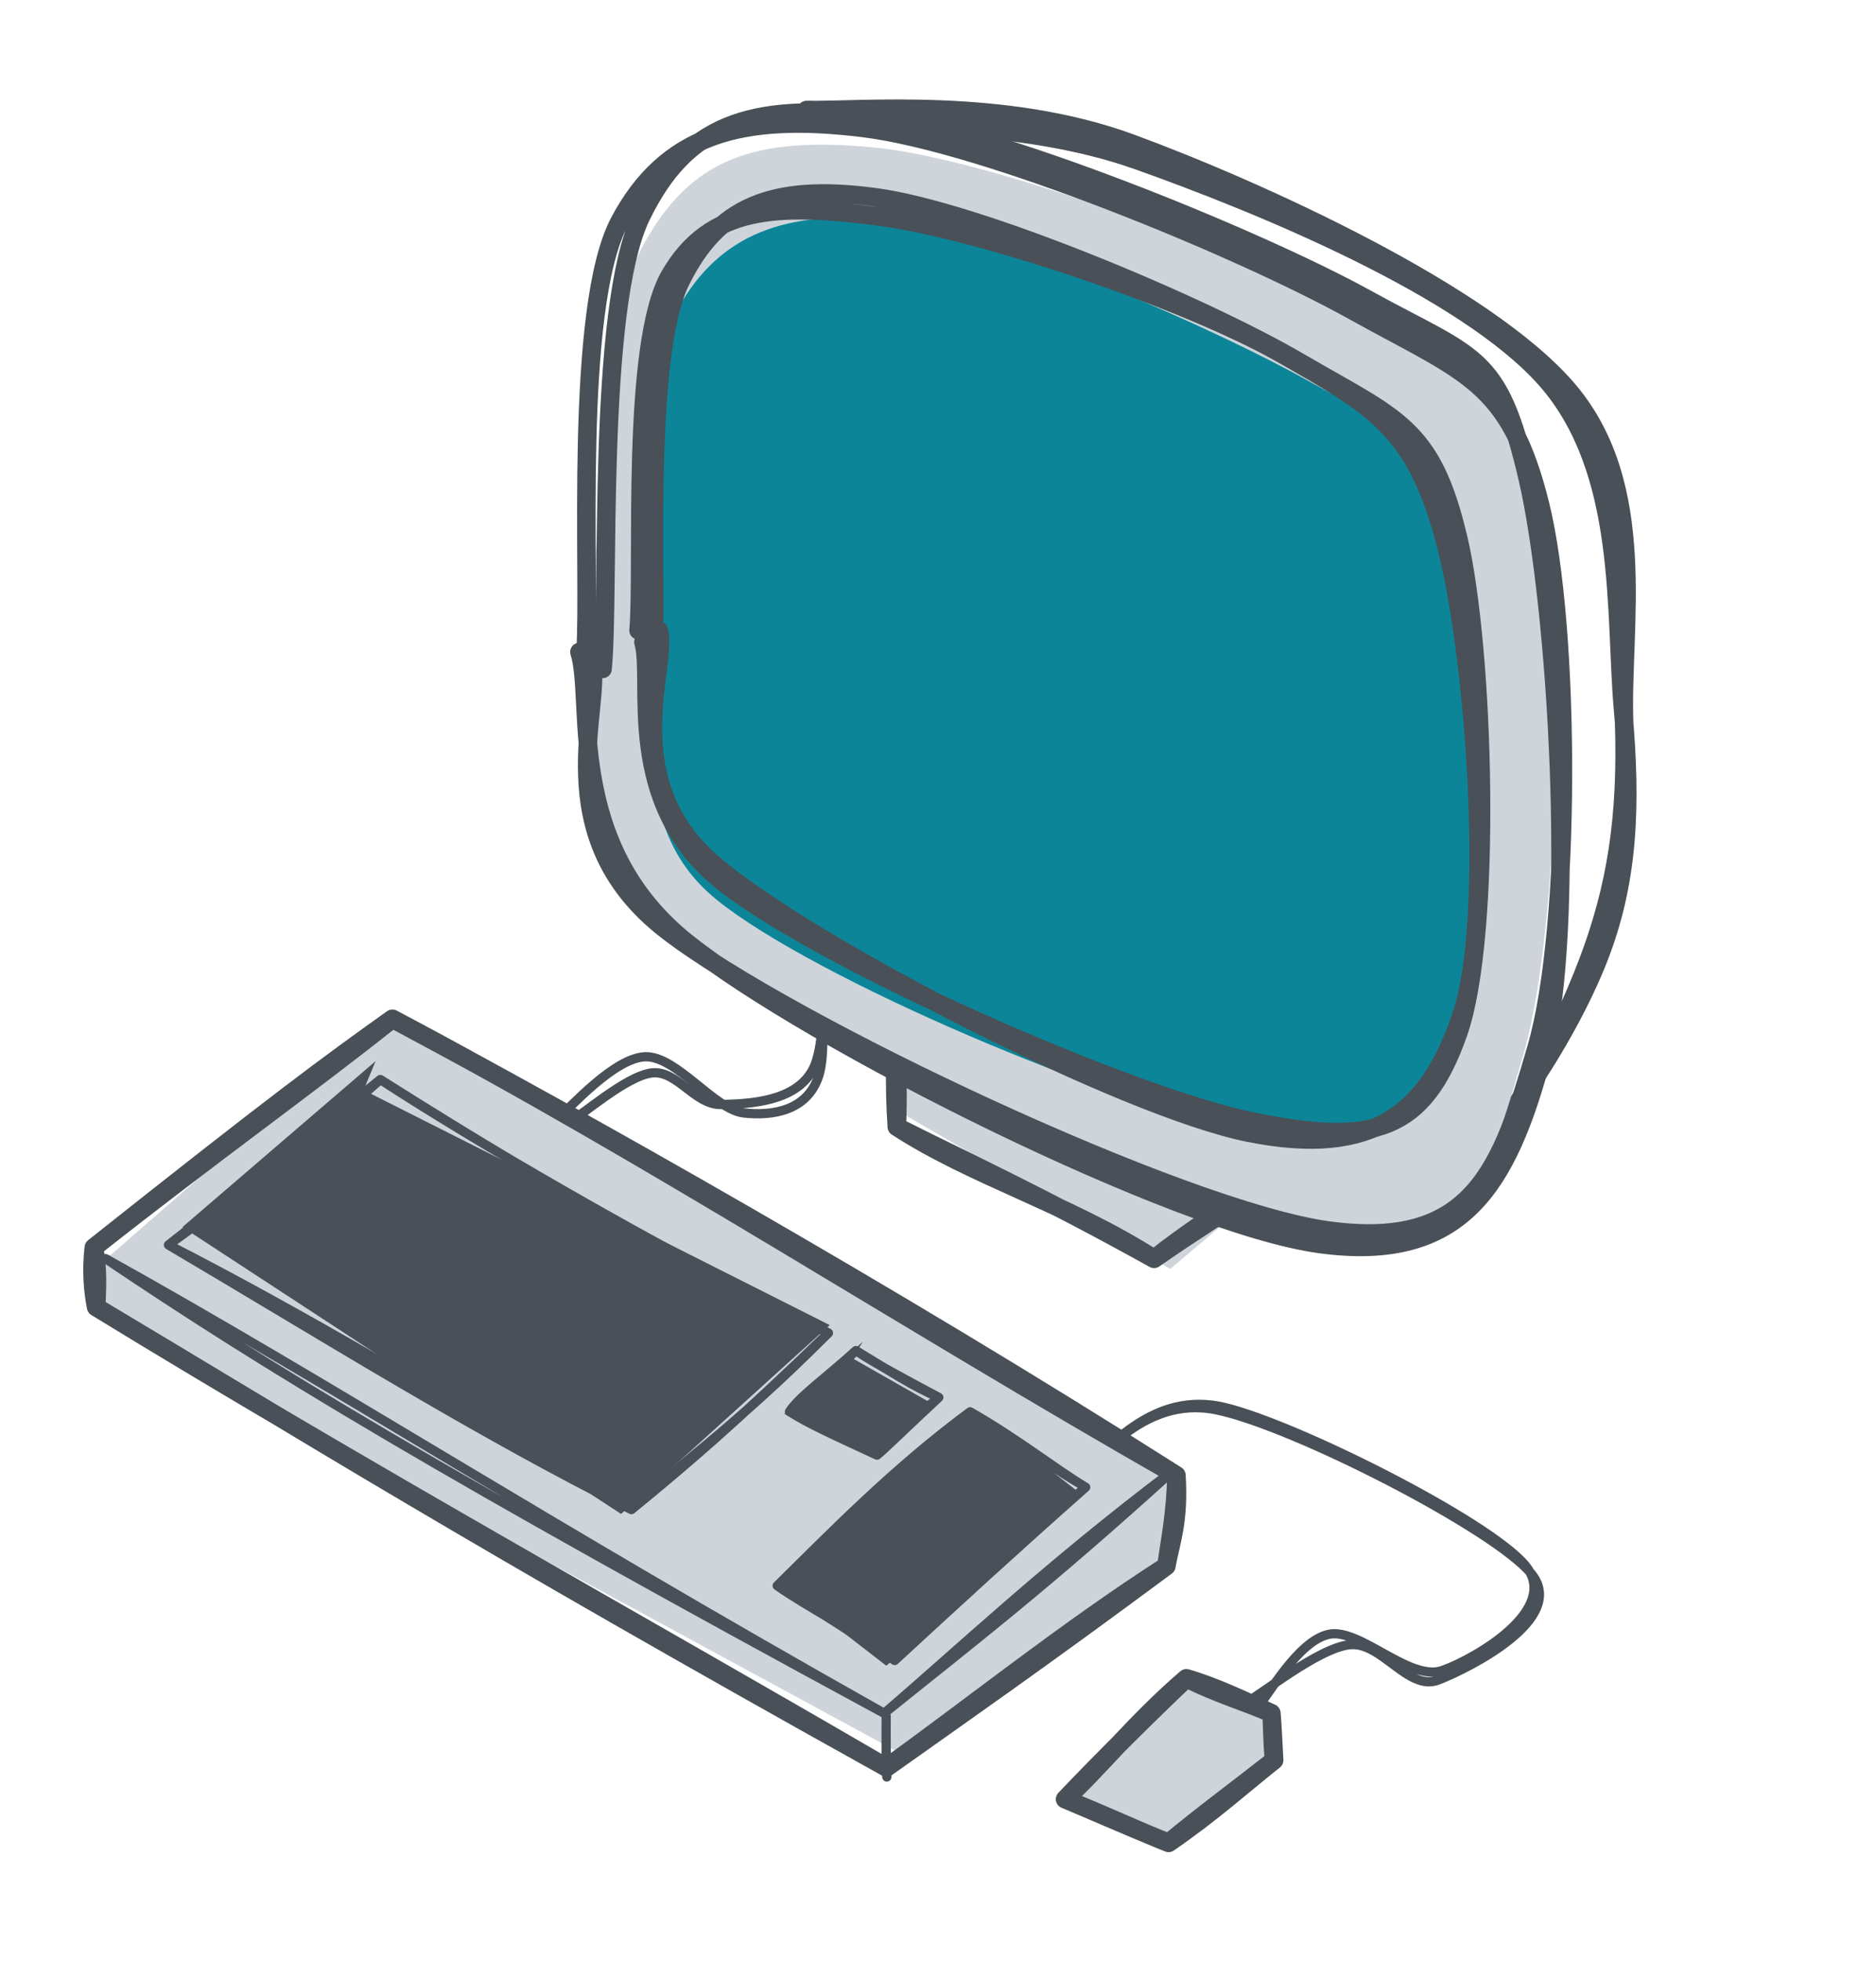 <svg version="1.1" xmlns="http://www.w3.org/2000/svg" viewBox="0 0 202.761 211.818" width="608.282" height="635.454" filter="invert(93%) hue-rotate(180deg)">
  <!-- svg-source:excalidraw -->
  
  <defs>
    <style class="style-fonts">
      
    </style>
    
  </defs>
  <g stroke-linecap="round" transform="translate(19.398 10) rotate(0 86.682 95.909)"><path d="M114.05 3.89 C124.2 6.09, 134.08 15.31, 142.32 23.49 C150.55 31.68, 158.38 42.02, 163.46 52.99 C168.54 63.97, 171.86 77.14, 172.77 89.33 C173.68 101.52, 172.44 114.51, 168.92 126.12 C165.4 137.72, 158.93 149.84, 151.64 158.95 C144.35 168.06, 134.88 175.41, 125.16 180.79 C115.45 186.17, 104.11 190.1, 93.33 191.22 C82.55 192.33, 71 191.14, 60.47 187.46 C49.94 183.77, 38.58 177.26, 30.14 169.13 C21.71 160.99, 14.9 149.61, 9.87 138.63 C4.84 127.65, 0.86 115.19, -0.04 103.23 C-0.94 91.27, 1.04 78.44, 4.47 66.88 C7.91 55.31, 13.31 43.26, 20.59 33.86 C27.86 24.45, 38.31 15.99, 48.12 10.46 C57.93 4.93, 66.96 1.04, 79.45 0.68 C91.94 0.32, 114.54 5.84, 123.06 8.3 C131.58 10.76, 131.25 13.9, 130.56 15.45 M79.41 -0.56 C89.65 -2.74, 103.53 0.96, 114.1 5.16 C124.66 9.37, 134.5 16.7, 142.78 24.7 C151.06 32.7, 158.71 42.51, 163.78 53.16 C168.85 63.81, 172.3 76.47, 173.22 88.61 C174.13 100.74, 172.62 114.04, 169.28 125.96 C165.93 137.87, 160.25 150.6, 153.15 160.1 C146.06 169.6, 136.76 177.56, 126.7 182.98 C116.65 188.4, 104.18 191.97, 92.82 192.63 C81.45 193.28, 69.16 190.84, 58.53 186.91 C47.9 182.98, 37.52 177.25, 29.05 169.05 C20.57 160.86, 12.7 148.59, 7.68 137.74 C2.66 126.89, -0.74 115.98, -1.06 103.95 C-1.37 91.92, 2.09 77.43, 5.81 65.55 C9.52 53.66, 14.37 41.73, 21.25 32.64 C28.13 23.56, 37.28 16.36, 47.1 11.04 C56.92 5.71, 74.65 2.41, 80.17 0.68 C85.69 -1.05, 79.87 -0.61, 80.21 0.67" stroke="transparent" stroke-width="1" fill="none"></path></g><g stroke-linecap="round"><g transform="translate(60.532 120.319) rotate(0 13.847 -11.132)"><path d="M0.75 1.05 C2.32 0.24, 7.11 -4.07, 9.9 -4.41 C12.68 -4.75, 14.54 -0.92, 17.45 -1 C20.36 -1.07, 25.53 -1.25, 27.36 -4.86 C29.2 -8.47, 28.21 -19.71, 28.46 -22.65 M-0.31 0.56 C1.1 -0.64, 5.86 -6.05, 9.22 -6.16 C12.57 -6.26, 16.72 -0.44, 19.84 -0.09 C22.96 0.26, 26.68 -0.31, 27.94 -4.04 C29.2 -7.77, 27.51 -19.19, 27.39 -22.46" stroke="#495057" stroke-width="1" fill="none"></path></g></g><mask></mask><g stroke-linecap="round"><g transform="translate(135.269 183.919) rotate(0 5.242 -15.811)"><path d="M0.51 0.71 C1.78 -0.69, 5.01 -6.67, 8.37 -7.37 C11.72 -8.06, 17.09 -2.22, 20.63 -3.46 C24.16 -4.7, 33.51 -10.08, 29.59 -14.81 C25.67 -19.55, 4.97 -29.97, -2.9 -31.87 C-10.77 -33.76, -15.22 -27.15, -17.64 -26.19 M-0.68 0.04 C0.89 -0.71, 7.1 -5.83, 10.57 -6.24 C14.05 -6.65, 16.91 -1.15, 20.19 -2.43 C23.47 -3.71, 34.23 -9.05, 30.24 -13.91 C26.25 -18.77, 4.53 -29.9, -3.76 -31.61 C-12.06 -33.32, -16.82 -25.39, -19.52 -24.17" stroke="#495057" stroke-width="1" fill="none"></path></g></g><mask></mask><g stroke-linecap="round"><g transform="translate(10.14 134.766) rotate(0 58.507 15.734)" fill-rule="evenodd"><path d="M0.12 1.68 L0.24 7.49 L86.86 54.47 L114.94 35.44 L117.21 23.63 L31.99 -25.5 L1.96 0.69" stroke="none" stroke-width="0" fill="#ced4da" fill-rule="evenodd"></path><path d="M0 0 C-0.3 2.55, -0.08 4.83, 0.25 6.44 M0 0 C0.32 1.41, 0.44 3.17, 0.25 6.44 M0.25 6.44 C22.06 19.45, 41.21 31.45, 85.68 56.18 M0.25 6.44 C28.83 23.95, 58.85 40.55, 85.68 56.18 M85.68 56.18 C94.42 49.92, 105.34 41.19, 115.92 34.42 M85.68 56.18 C93.73 50.46, 102.21 44.59, 115.92 34.42 M115.92 34.42 C116.4 31.74, 117.32 29.65, 117.01 24.61 M115.92 34.42 C116.37 31.27, 116.91 28.73, 117.01 24.61 M117.01 24.61 C85.8 4.77, 52.2 -14.08, 32.27 -24.71 M117.01 24.61 C87.6 7.85, 60.32 -9.91, 32.27 -24.71 M32.27 -24.71 C23.48 -17.7, 13 -10.25, 0 0 M32.27 -24.71 C25.41 -19.83, 19.57 -15.53, 0 0 M0 0 C0 0, 0 0, 0 0 M0 0 C0 0, 0 0, 0 0" stroke="#495057" stroke-width="2" fill="none"></path></g></g><mask></mask><g stroke-linecap="round"><g transform="translate(11.401 135.964) rotate(0 57.717 24.559)"><path d="M0 0 C17.3 11.65, 36.08 23.11, 84.16 49.12 M0 0 C24.57 13.66, 46.75 28.1, 84.16 49.12 M84.16 49.12 C91.93 42.5, 101.71 33.2, 115.43 22.87 M84.16 49.12 C93.21 41.82, 101.25 35.74, 115.43 22.87" stroke="#495057" stroke-width="1" fill="none"></path></g></g><mask></mask><g stroke-linecap="round"><g transform="translate(95.848 191.965) rotate(0 -0.034 -3.279)"><path d="M0 0 C-0.08 -2.1, -0.08 -4.49, -0.07 -6.56 M0 0 C-0.09 -1.35, -0.08 -2.61, -0.07 -6.56" stroke="#495057" stroke-width="1" fill="none"></path></g></g><mask></mask><g stroke-linecap="round"><g transform="translate(41.107 116.62) rotate(0 12.769 23.229)" fill-rule="evenodd"><path d="M-0.51 -1.99 L-21.39 15.94 L26.02 46.93 L48.57 26.53 L-1.81 1.14" stroke="none" stroke-width="0" fill="#495057" fill-rule="evenodd"></path><path d="M0 0 C-8.8 7.89, -18.65 14.75, -22.9 17.87 M0 0 C-5.25 4.31, -9.47 7.28, -22.9 17.87 M-22.9 17.87 C-7 27.23, 10.5 38.21, 27.14 46.46 M-22.9 17.87 C-8.69 25.13, 5.83 33.79, 27.14 46.46 M27.14 46.46 C31.81 41.85, 37.69 38.15, 48.43 27.38 M27.14 46.46 C33.03 41.64, 38.26 37.21, 48.43 27.38 M48.43 27.38 C34.59 20.38, 21.66 13.7, 0 0 M48.43 27.38 C29.1 17.73, 9.54 6.24, 0 0 M0 0 C0 0, 0 0, 0 0 M0 0 C0 0, 0 0, 0 0" stroke="#495057" stroke-width="1" fill="none"></path></g></g><mask></mask><g stroke-linecap="round"><g transform="translate(92.509 145.905) rotate(0 0.891 5.645)" fill-rule="evenodd"><path d="M0.75 -0.97 L-7.75 6.83 L2.35 10.86 L8.06 5.63 L-0.37 0.83" stroke="none" stroke-width="0" fill="#495057" fill-rule="evenodd"></path><path d="M0 0 C-3.32 3, -6.13 4.97, -7.18 6.59 M0 0 C-1.97 1.83, -4.01 3.86, -7.18 6.59 M-7.18 6.59 C-5.02 7.93, -3.18 8.76, 2.28 11.29 M-7.18 6.59 C-3.49 8.44, -0.11 10.08, 2.28 11.29 M2.28 11.29 C4.07 9.86, 5.84 7.53, 8.96 5.06 M2.28 11.29 C3.83 9.95, 5.51 8.25, 8.96 5.06 M8.96 5.06 C6.16 3.85, 3.98 2.4, 0 0 M8.96 5.06 C5.35 3.13, 1.86 1.28, 0 0 M0 0 C0 0, 0 0, 0 0 M0 0 C0 0, 0 0, 0 0" stroke="#495057" stroke-width="1" fill="none"></path></g></g><mask></mask><g stroke-linecap="round"><g transform="translate(104.851 152.516) rotate(0 -4.178 13.432)" fill-rule="evenodd"><path d="M-0.56 0.24 L-20.78 18.36 L-9.06 27.43 L12.12 8.98 L-0.02 -0.45" stroke="none" stroke-width="0" fill="#495057" fill-rule="evenodd"></path><path d="M0 0 C-8.44 6.24, -15.2 13.24, -20.85 18.79 M0 0 C-7.25 6.87, -15.23 13.2, -20.85 18.79 M-20.85 18.79 C-17.44 21.17, -13.17 23.24, -8.15 26.86 M-20.85 18.79 C-17.73 20.72, -14.37 22.8, -8.15 26.86 M-8.15 26.86 C-2.1 20.33, 4.04 15.32, 12.49 8.15 M-8.15 26.86 C-1.69 20.9, 5.03 14.74, 12.49 8.15 M12.49 8.15 C9.16 6.16, 5.09 2.89, 0 0 M12.49 8.15 C7.67 5.29, 2.89 1.83, 0 0 M0 0 C0 0, 0 0, 0 0 M0 0 C0 0, 0 0, 0 0" stroke="#495057" stroke-width="1" fill="none"></path></g></g><mask></mask><g stroke-linecap="round"><g transform="translate(115.113 194.365) rotate(0 11.302 -4.172)" fill-rule="evenodd"><path d="M0.29 -0.14 L11.25 5.56 L22.6 -3.69 L22.89 -10.14 L12.62 -12.55 L0.1 -0.49" stroke="none" stroke-width="0" fill="#ced4da" fill-rule="evenodd"></path><path d="M0 0 C4.09 1.62, 8.74 3.78, 11.19 4.72 M0 0 C2.83 1.18, 6.09 2.64, 11.19 4.72 M11.19 4.72 C15.88 1.5, 19.09 -1.43, 22.6 -4.21 M11.19 4.72 C14.73 1.78, 18.45 -0.96, 22.6 -4.21 M22.6 -4.21 C22.37 -6.05, 22.43 -8.02, 22.3 -9.29 M22.6 -4.21 C22.5 -6.21, 22.4 -8.15, 22.3 -9.29 M22.3 -9.29 C19.38 -10.65, 15.96 -12.26, 13.11 -13.06 M22.3 -9.29 C19.31 -10.59, 16.59 -11.34, 13.11 -13.06 M13.11 -13.06 C7.67 -8.41, 3.37 -3, 0 0 M13.11 -13.06 C9.13 -9.28, 4.21 -4.42, 0 0 M0 0 C0 0, 0 0, 0 0 M0 0 C0 0, 0 0, 0 0" stroke="#495057" stroke-width="2" fill="none"></path></g></g><mask></mask><g stroke-linecap="round"><g transform="translate(96.675 101.098) rotate(0 27.429 10.222)" fill-rule="evenodd"><path d="M1.62 1.71 L1 19.28 L29.81 35.98 L54.13 15.43 L53.53 -2.79 L27.82 -13.16 L0.4 1.39" stroke="none" stroke-width="0" fill="#ced4da" fill-rule="evenodd"></path><path d="M0 0 C1.15 5.67, -0.42 10.59, 0.25 20.63 M0 0 C-0.3 7.29, 0.59 13.93, 0.25 20.63 M0.25 20.63 C8.5 25.99, 18.63 28.88, 28.06 34.89 M0.25 20.63 C7.57 24.33, 15.42 27.88, 28.06 34.89 M28.06 34.89 C34.41 29.84, 41.68 25.98, 53.77 16.69 M28.06 34.89 C36.35 29.11, 44.82 24.47, 53.77 16.69 M53.77 16.69 C55.41 8.05, 54.41 0.36, 54.86 -3.25 M53.77 16.69 C53.49 10.64, 55.63 2.95, 54.86 -3.25 M54.86 -3.25 C48.37 -7.21, 40.08 -10.75, 29.73 -14.44 M54.86 -3.25 C49.17 -5.51, 44.75 -8.41, 29.73 -14.44 M29.73 -14.44 C25.25 -11.56, 16.46 -8.31, 0 0 M29.73 -14.44 C18.79 -9.29, 6.4 -3.12, 0 0 M0 0 C0 0, 0 0, 0 0 M0 0 C0 0, 0 0, 0 0" stroke="#495057" stroke-width="2" fill="none"></path></g></g><mask></mask><g stroke-linecap="round"><g transform="translate(88.036 13.394) rotate(0 43.824 56.409)"><path d="M0.39 -0.3 C6.28 0.24, 21.84 -0.71, 34.95 3.94 C48.06 8.59, 70.32 17.7, 79.06 27.59 C87.79 37.48, 86.45 52.84, 87.39 63.3 C88.32 73.75, 88 81.9, 84.66 90.32 C81.33 98.73, 73.14 111.72, 67.39 113.78 C61.64 115.83, 60.11 114.18, 50.18 102.65 C40.26 91.13, 15.41 60.47, 7.86 44.64 C0.3 28.81, 5.3 13.83, 4.84 7.67 M-0.86 -1.51 C4.93 -1.39, 20.46 -2.96, 34.18 2.08 C47.89 7.12, 72.54 18.3, 81.42 28.71 C90.31 39.12, 87.14 54.24, 87.5 64.55 C87.85 74.86, 86.66 82.48, 83.57 90.6 C80.47 98.71, 74.4 110.89, 68.95 113.24 C63.49 115.59, 61.14 116.18, 50.82 104.7 C40.51 93.23, 14.45 60.23, 7.07 44.4 C-0.31 28.57, 6.75 15.94, 6.53 9.7" stroke="#495057" stroke-width="2" fill="none"></path></g></g><mask></mask><g stroke-linecap="round"><g transform="translate(63.576 70.715) rotate(0 51.302 2.419)" fill-rule="evenodd"><path d="M-1.72 -1.31 C-0.4 3.91, -3.95 19.67, 9.55 30.56 C23.04 41.45, 63.97 61.96, 79.23 64.04 C94.49 66.12, 97.2 56.7, 101.12 43.05 C105.04 29.39, 105.71 -4.57, 102.73 -17.91 C99.75 -31.24, 95.23 -30.83, 83.24 -36.98 C71.24 -43.13, 43.63 -53.61, 30.74 -54.8 C17.85 -56, 11.04 -53.57, 5.9 -44.15 C0.76 -34.73, 1.08 -5.64, -0.13 1.72" stroke="none" stroke-width="0" fill="#ced4da" fill-rule="evenodd"></path><path d="M0.33 0.5 C1.67 5.51, -4.84 19.47, 8.44 29.75 C21.72 40.04, 64.35 60.09, 80.02 62.22 C95.69 64.34, 98.68 55.57, 102.49 42.5 C106.29 29.42, 106.18 -2.97, 102.87 -16.24 C99.57 -29.51, 94.88 -30.36, 82.68 -37.14 C70.47 -43.92, 42.88 -55.3, 29.66 -56.9 C16.44 -58.51, 8.37 -56.17, 3.38 -46.77 C-1.61 -37.36, 0.26 -8.24, -0.29 -0.47 M-0.95 -0.28 C0.72 4.93, -2.72 20.43, 10.62 31.09 C23.97 41.75, 63.7 61.61, 79.12 63.68 C94.53 65.75, 99.37 57.27, 103.1 43.49 C106.84 29.71, 104.72 -5.35, 101.55 -19 C98.38 -32.66, 95.92 -31.92, 84.09 -38.45 C72.25 -44.97, 43.6 -56.66, 30.54 -58.15 C17.48 -59.63, 10.55 -57.3, 5.72 -47.35 C0.88 -37.4, 2.35 -6.22, 1.55 1.55" stroke="#495057" stroke-width="2" fill="none"></path></g></g><mask></mask><g stroke-linecap="round"><g transform="translate(70.542 69.74) rotate(0 43.534 1.824)" fill-rule="evenodd"><path d="M0.11 0.43 C1.54 5.22, -3.68 18.84, 6.88 27.43 C17.44 36.02, 50.13 49.84, 63.47 51.97 C76.81 54.1, 82.89 50.78, 86.92 40.2 C90.94 29.63, 90.27 -0.01, 87.62 -11.46 C84.97 -22.91, 81.21 -22.77, 71.03 -28.5 C60.84 -34.23, 37.8 -44.38, 26.5 -45.83 C15.19 -47.28, 7.83 -44.83, 3.19 -37.2 C-1.44 -29.56, -0.53 -6.38, -1.31 -0.01" stroke="none" stroke-width="0" fill="#0c8599" fill-rule="evenodd"></path><path d="M-1 -0.38 C0.22 3.81, -3.3 16.97, 7.67 25.6 C18.64 34.23, 51.6 48.71, 64.83 51.42 C78.07 54.14, 83.36 52.38, 87.06 41.87 C90.77 31.36, 89.92 0.46, 87.06 -11.62 C84.21 -23.69, 80.46 -24.46, 69.94 -30.6 C59.43 -36.74, 35.13 -46.98, 23.98 -48.44 C12.83 -49.91, 7.01 -47.44, 3.03 -39.39 C-0.95 -31.35, 0.47 -6.67, 0.09 -0.17 M0.67 -1.62 C1.69 2.14, -4.04 14.58, 6.59 23.63 C17.21 32.67, 50.96 49.93, 64.44 52.63 C77.92 55.33, 83.93 50.5, 87.45 39.82 C90.98 29.13, 88.84 0.4, 85.59 -11.49 C82.34 -23.38, 78.15 -25.73, 67.94 -31.54 C57.72 -37.35, 35.34 -44.96, 24.32 -46.37 C13.31 -47.78, 6.16 -47.43, 1.86 -39.98 C-2.45 -32.53, -0.93 -8.14, -1.53 -1.65" stroke="#495057" stroke-width="2" fill="none"></path></g></g><mask></mask></svg>
